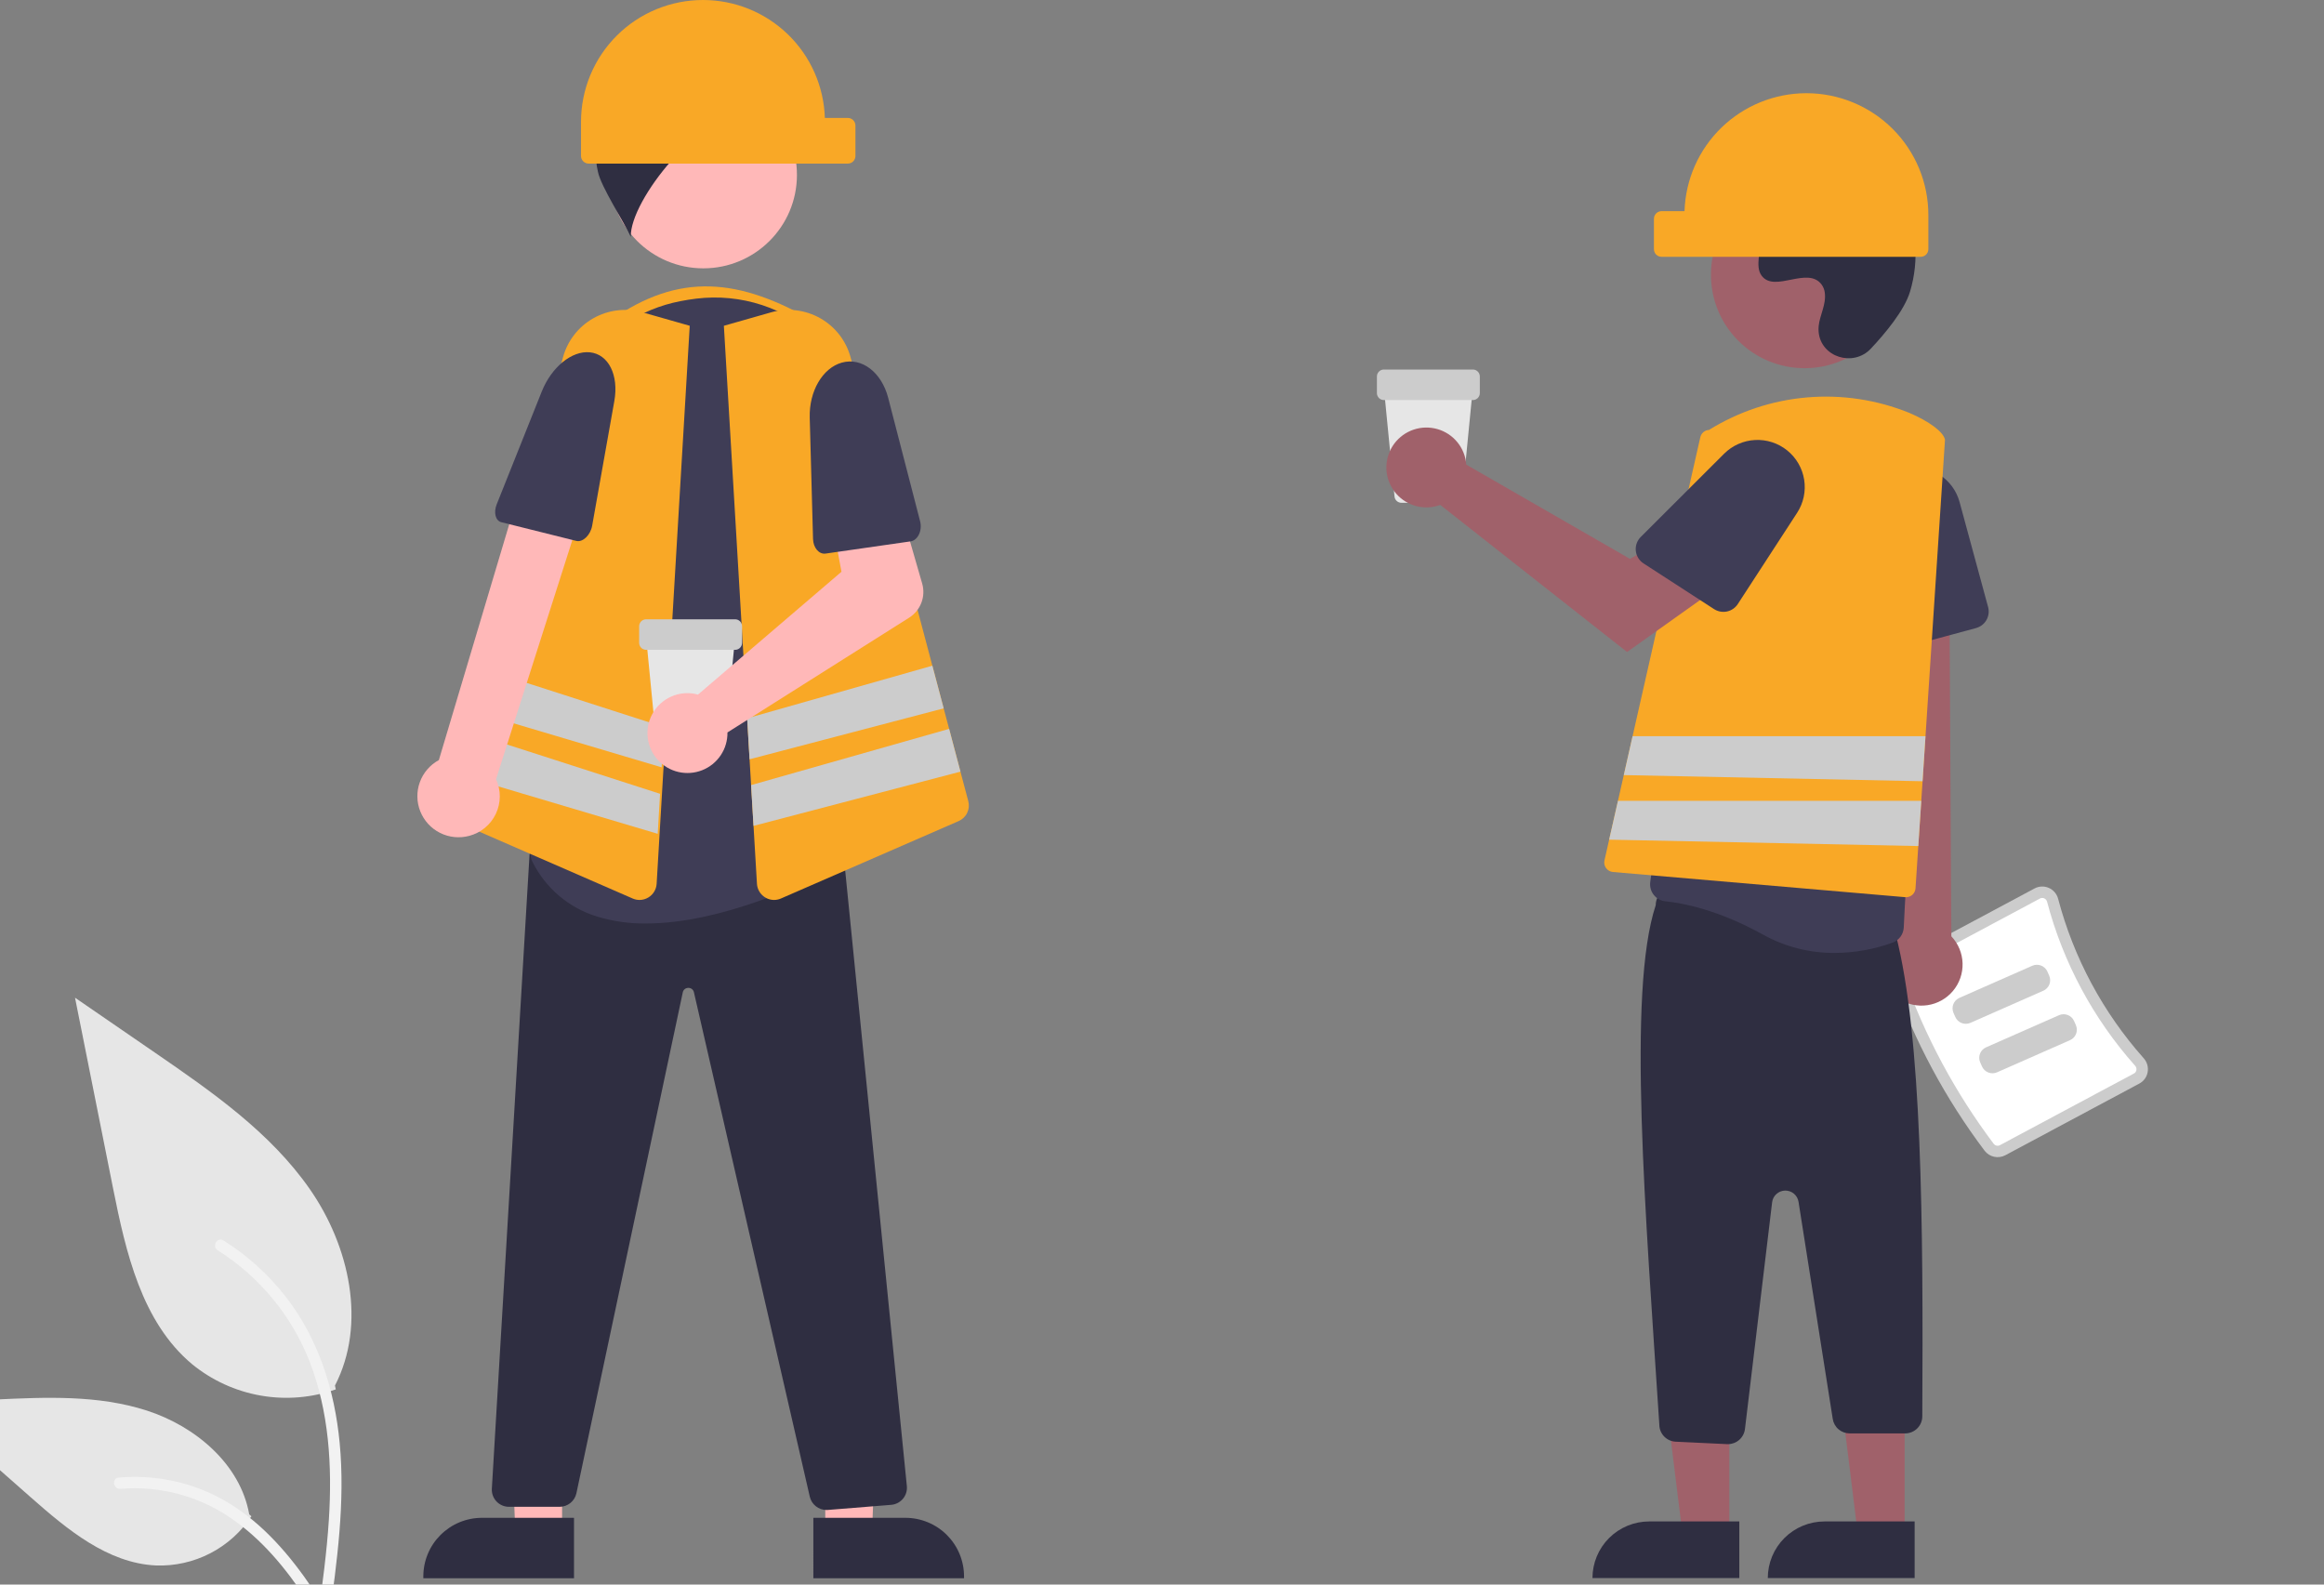 <svg width="396" height="270" viewBox="0 0 396 270" fill="none" xmlns="http://www.w3.org/2000/svg">
<rect x="0" y="0" width="396" height="270" fill="#808080" stroke="none"/>
<g clip-path="url(#clip0_8_2)">
<path d="M247.978 85.671H238.798C238.503 85.672 238.219 85.563 238.001 85.365C237.783 85.168 237.646 84.896 237.619 84.603L235.781 65.803H250.995L249.158 84.603C249.13 84.896 248.994 85.168 248.775 85.365C248.557 85.563 248.273 85.672 247.978 85.671Z" fill="#E6E6E6"/>
<path d="M250.971 68.168H235.805C235.491 68.168 235.19 68.043 234.968 67.821C234.746 67.599 234.621 67.299 234.62 66.985V64.147C234.621 63.833 234.746 63.533 234.968 63.311C235.19 63.089 235.491 62.965 235.805 62.964H250.971C251.285 62.965 251.586 63.089 251.808 63.311C252.03 63.533 252.155 63.833 252.156 64.147V66.985C252.155 67.299 252.03 67.599 251.808 67.821C251.586 68.043 251.285 68.167 250.971 68.168Z" fill="#CCCCCC"/>
<path d="M140.568 65.474H104.199V54.454C115.692 46.471 125.874 47.164 139.269 55.102L140.568 65.474Z" fill="#F9A826"/>
<path d="M95.777 261.221L87.815 261.22L86.625 230.565L95.779 230.566L95.777 261.221Z" fill="#FFB8B8"/>
<path d="M97.808 268.924L72.134 268.923V268.599C72.134 267.289 72.393 265.992 72.895 264.782C73.397 263.572 74.133 262.472 75.061 261.546C75.989 260.62 77.091 259.885 78.303 259.384C79.515 258.883 80.815 258.625 82.127 258.625H82.128L97.808 258.626L97.808 268.924Z" fill="#2F2E41"/>
<path d="M140.624 261.221L148.586 261.22L149.777 230.565L140.623 230.566L140.624 261.221Z" fill="#FFB8B8"/>
<path d="M138.593 258.626L154.273 258.625H154.274C155.586 258.625 156.886 258.883 158.098 259.384C159.311 259.885 160.412 260.62 161.34 261.546C162.268 262.472 163.004 263.572 163.506 264.782C164.008 265.992 164.267 267.289 164.267 268.599V268.923L138.594 268.924L138.593 258.626Z" fill="#2F2E41"/>
<path d="M140.833 257.292C140.169 257.289 139.525 257.062 139.007 256.648C138.488 256.233 138.126 255.655 137.98 255.008L118.245 169.088C118.202 168.87 118.083 168.674 117.909 168.535C117.735 168.396 117.517 168.322 117.294 168.327H117.289C117.065 168.323 116.847 168.398 116.674 168.539C116.5 168.68 116.382 168.878 116.341 169.098L98.218 254.438C98.077 255.091 97.716 255.676 97.196 256.097C96.677 256.517 96.028 256.748 95.359 256.75H86.726C86.328 256.75 85.934 256.669 85.568 256.511C85.202 256.354 84.873 256.123 84.6 255.834C84.326 255.545 84.115 255.203 83.979 254.829C83.843 254.455 83.785 254.058 83.809 253.661L90.239 145.495L92.826 144.731L92.875 144.732L143.7 145.176L154.524 253.222C154.562 253.608 154.523 253.997 154.408 254.367C154.294 254.737 154.107 255.08 153.858 255.377C153.609 255.674 153.303 255.919 152.959 256.096C152.614 256.274 152.238 256.382 151.851 256.413L141.068 257.282C140.989 257.288 140.911 257.292 140.833 257.292Z" fill="#2F2E41"/>
<path d="M119.845 45.723C128.654 45.723 135.796 38.594 135.796 29.801C135.796 21.008 128.654 13.879 119.845 13.879C111.035 13.879 103.894 21.008 103.894 29.801C103.894 38.594 111.035 45.723 119.845 45.723Z" fill="#FFB8B8"/>
<path d="M110.073 157.355C107.275 157.389 104.487 156.998 101.807 156.194C99.423 155.476 97.212 154.279 95.309 152.676C93.406 151.074 91.852 149.099 90.742 146.875C90.39 146.205 90.312 145.426 90.524 144.7C92.283 138.707 100.784 107.554 95.36 82.79C94.595 79.349 94.531 75.79 95.173 72.325C95.815 68.859 97.15 65.559 99.098 62.619C101.001 59.703 103.472 57.199 106.365 55.257C109.258 53.315 112.513 51.974 115.936 51.315L115.937 51.314C116.836 51.139 117.741 50.995 118.625 50.886C122.409 50.421 126.249 50.797 129.871 51.986C133.493 53.176 136.806 55.15 139.575 57.766C142.425 60.435 144.65 63.699 146.088 67.325C147.527 70.952 148.145 74.851 147.898 78.744L143.729 145.517C143.7 146.018 143.542 146.503 143.269 146.923C142.995 147.344 142.617 147.687 142.172 147.918C137.371 150.429 122.948 157.355 110.073 157.355Z" fill="#3F3D56"/>
<path d="M137.865 18.081C136.208 13.924 133.173 10.461 129.266 8.268C125.359 6.076 120.817 5.287 116.399 6.034L121.428 10.091C115.179 10.301 108.602 9.854 104.14 14.226C105.56 14.187 107.422 17.219 108.842 17.18C106.187 17.232 103.779 19.095 102.606 21.474C101.519 23.917 101.265 26.649 101.882 29.251C102.407 31.85 106.408 37.938 107.485 40.362C107.299 34.028 119.791 18.921 125.891 20.498C122.792 21.646 120.103 23.684 118.163 26.355C122.312 24.265 127.006 23.498 131.607 24.159C132.657 24.4 133.741 24.46 134.812 24.338C135.468 24.209 136.08 23.913 136.59 23.48C137.099 23.047 137.489 22.491 137.721 21.865C137.954 21.239 138.022 20.564 137.919 19.904C137.816 19.244 137.545 18.622 137.132 18.097L137.865 18.081Z" fill="#2F2E41"/>
<path d="M108.974 153.345C108.571 153.344 108.173 153.26 107.804 153.098L77.539 139.913C76.896 139.637 76.374 139.14 76.07 138.511C75.765 137.883 75.698 137.166 75.881 136.492L95.916 60.944C96.289 59.538 96.939 58.221 97.827 57.069C98.716 55.917 99.826 54.953 101.093 54.235C102.359 53.516 103.756 53.057 105.203 52.884C106.649 52.711 108.116 52.828 109.516 53.228L117.528 55.51L111.888 150.597C111.859 151.066 111.717 151.521 111.474 151.924C111.232 152.327 110.896 152.666 110.494 152.911C110.037 153.194 109.511 153.344 108.974 153.345Z" fill="#F9A826"/>
<path d="M164.988 136.491L163.656 131.48L161.728 124.194L160.799 120.699L158.87 113.432L144.952 60.943C144.581 59.537 143.932 58.218 143.043 57.066C142.155 55.913 141.045 54.949 139.778 54.231C138.511 53.512 137.113 53.053 135.667 52.881C134.22 52.709 132.753 52.827 131.353 53.229L123.345 55.511L127.313 122.391L127.722 129.373L127.982 133.775V133.781L128.397 140.724L128.982 150.597C129.03 151.338 129.357 152.034 129.898 152.544C130.439 153.054 131.154 153.341 131.898 153.346C132.301 153.343 132.698 153.26 133.067 153.099L163.332 139.914C163.975 139.639 164.497 139.141 164.801 138.512C165.106 137.883 165.172 137.165 164.988 136.491Z" fill="#F9A826"/>
<path d="M160.799 120.699L127.723 129.373L127.313 122.391L158.87 113.432L160.799 120.699Z" fill="#CCCCCC"/>
<path d="M163.656 131.48L128.397 140.724L127.982 133.781V133.775L161.728 124.193L163.656 131.48Z" fill="#CCCCCC"/>
<path d="M113.149 123.895L112.739 130.747L80.3 121.101L82.202 113.932L113.149 123.895Z" fill="#CCCCCC"/>
<path d="M112.473 135.259L79.37 124.595L77.467 131.785L112.07 142.073L112.473 135.259Z" fill="#CCCCCC"/>
<path d="M79.948 142.425C80.934 142.168 81.853 141.698 82.638 141.048C83.423 140.399 84.056 139.585 84.493 138.665C84.929 137.744 85.157 136.74 85.162 135.722C85.168 134.704 84.949 133.697 84.522 132.772L100.084 84.006L89.049 81.7L74.781 129.511C73.273 130.329 72.117 131.672 71.534 133.284C70.951 134.897 70.981 136.666 71.618 138.258C72.254 139.85 73.454 141.154 74.989 141.922C76.525 142.69 78.289 142.869 79.948 142.425Z" fill="#FFB8B8"/>
<path d="M100.516 60.032C103.685 60.355 105.467 63.911 104.679 68.339L100.899 89.588C100.615 91.181 99.302 92.442 98.21 92.17L85.422 88.979C84.438 88.734 84.076 87.338 84.634 85.942L92.311 66.719C93.978 62.544 97.444 59.72 100.516 60.032Z" fill="#3F3D56"/>
<path d="M119.786 3.65692e-10C125.185 0.001 130.371 2.098 134.247 5.849C138.123 9.6 140.384 14.71 140.552 20.096H144.465C144.81 20.096 145.14 20.233 145.384 20.476C145.627 20.719 145.764 21.049 145.764 21.393V26.579C145.764 26.922 145.627 27.252 145.384 27.495C145.14 27.738 144.81 27.875 144.465 27.875H100.302C99.958 27.875 99.627 27.738 99.384 27.495C99.14 27.252 99.003 26.922 99.003 26.579V20.744C99.003 18.02 99.541 15.323 100.585 12.806C101.63 10.289 103.161 8.002 105.09 6.076C107.02 4.15 109.311 2.622 111.833 1.579C114.354 0.537 117.057 -1.61746e-05 119.786 3.65692e-10Z" fill="#F9A826"/>
<path d="M122.269 128.229H113.089C112.794 128.23 112.51 128.121 112.292 127.923C112.074 127.726 111.937 127.454 111.91 127.161L110.072 108.361H125.286L123.449 127.161C123.421 127.454 123.285 127.726 123.066 127.923C122.848 128.121 122.564 128.23 122.269 128.229Z" fill="#E6E6E6"/>
<path d="M125.262 110.726H110.096C109.782 110.725 109.481 110.601 109.259 110.379C109.037 110.157 108.912 109.857 108.911 109.543V106.705C108.912 106.391 109.037 106.091 109.259 105.869C109.481 105.647 109.782 105.523 110.096 105.522H125.262C125.576 105.523 125.877 105.647 126.099 105.869C126.321 106.091 126.446 106.391 126.447 106.705V109.543C126.446 109.857 126.321 110.157 126.099 110.379C125.877 110.601 125.576 110.725 125.262 110.726Z" fill="#CCCCCC"/>
<path d="M117.876 118.146C118.233 118.187 118.586 118.257 118.932 118.353L143.382 97.425L141.952 89.746L153.281 86.078L157.134 99.427C157.446 100.505 157.398 101.655 156.999 102.704C156.599 103.753 155.87 104.645 154.92 105.245L123.956 124.803C123.978 126.185 123.578 127.541 122.809 128.69C122.04 129.839 120.939 130.727 119.652 131.237C118.365 131.746 116.954 131.852 115.605 131.541C114.256 131.23 113.034 130.517 112.101 129.496C111.168 128.474 110.569 127.194 110.384 125.825C110.198 124.455 110.434 123.062 111.061 121.83C111.688 120.598 112.676 119.585 113.893 118.927C115.11 118.269 116.5 117.997 117.876 118.146V118.146Z" fill="#FFB8B8"/>
<path d="M143.445 61.788C146.83 60.842 150.212 63.413 151.345 67.794L156.783 88.818C157.191 90.394 156.399 92.068 155.163 92.246L140.676 94.326C139.561 94.486 138.579 93.345 138.538 91.842L137.975 71.154C137.853 66.661 140.164 62.705 143.445 61.788Z" fill="#3F3D56"/>
<path d="M338.172 196.079C331.502 187.223 326.229 177.4 322.537 166.952C322.323 166.327 322.338 165.646 322.579 165.031C322.821 164.416 323.273 163.907 323.856 163.594L346.681 151.386C347.05 151.187 347.46 151.075 347.88 151.058C348.299 151.041 348.717 151.12 349.101 151.288C349.492 151.458 349.84 151.715 350.117 152.039C350.394 152.363 350.593 152.745 350.699 153.158C353.356 163.226 358.35 172.529 365.277 180.314C365.562 180.631 365.771 181.008 365.888 181.418C366.004 181.828 366.026 182.259 365.951 182.678C365.879 183.09 365.713 183.481 365.467 183.82C365.22 184.159 364.9 184.438 364.529 184.634L341.704 196.842C341.12 197.153 340.445 197.247 339.798 197.107C339.151 196.967 338.575 196.603 338.172 196.079Z" fill="#CCCCCC"/>
<path d="M339.73 194.911C339.853 195.064 340.025 195.169 340.217 195.209C340.41 195.248 340.61 195.22 340.783 195.128L363.609 182.92C363.72 182.862 363.816 182.78 363.889 182.679C363.963 182.578 364.012 182.461 364.033 182.338C364.056 182.209 364.05 182.075 364.013 181.948C363.976 181.821 363.911 181.704 363.822 181.607C356.69 173.593 351.55 164.016 348.815 153.651C348.783 153.523 348.722 153.404 348.637 153.303C348.551 153.203 348.444 153.123 348.322 153.071C348.208 153.02 348.083 152.996 347.958 153.001C347.833 153.006 347.711 153.04 347.601 153.101L324.776 165.308C324.603 165.402 324.469 165.552 324.395 165.734C324.322 165.916 324.314 166.118 324.374 166.305C328.001 176.566 333.179 186.213 339.73 194.911V194.911Z" fill="white"/>
<path d="M348.18 168.808L335.748 174.286C335.275 174.493 334.739 174.505 334.258 174.319C333.776 174.133 333.388 173.763 333.179 173.292L332.871 172.597C332.663 172.125 332.651 171.59 332.838 171.109C333.025 170.628 333.395 170.241 333.867 170.032L346.299 164.554C346.771 164.347 347.307 164.335 347.789 164.521C348.271 164.707 348.659 165.077 348.868 165.548L349.175 166.244C349.383 166.715 349.395 167.251 349.209 167.731C349.022 168.212 348.652 168.599 348.18 168.808Z" fill="#CCCCCC"/>
<path d="M352.726 177.235L340.294 182.713C339.822 182.921 339.285 182.933 338.804 182.746C338.322 182.56 337.934 182.191 337.725 181.719L337.418 181.024C337.21 180.552 337.197 180.017 337.384 179.536C337.571 179.055 337.941 178.668 338.413 178.459L350.845 172.982C351.318 172.774 351.854 172.762 352.335 172.948C352.817 173.135 353.205 173.504 353.414 173.976L353.721 174.671C353.93 175.143 353.942 175.678 353.755 176.159C353.568 176.639 353.198 177.027 352.726 177.235Z" fill="#CCCCCC"/>
<path d="M323.57 170.213C322.712 169.662 321.986 168.931 321.442 168.069C320.898 167.208 320.55 166.238 320.422 165.228C320.295 164.218 320.39 163.192 320.703 162.223C321.015 161.254 321.537 160.365 322.231 159.619L316.988 85.356L332.09 86.817L332.504 159.543C333.683 160.79 334.363 162.425 334.414 164.138C334.466 165.852 333.886 167.524 332.785 168.839C331.684 170.155 330.137 171.021 328.439 171.274C326.741 171.527 325.008 171.15 323.57 170.213L323.57 170.213Z" fill="#A0616A"/>
<path d="M320.406 110.309C320.053 110.055 319.761 109.725 319.552 109.344C319.343 108.962 319.222 108.539 319.199 108.104L318.093 88.089C317.983 86.106 318.613 84.152 319.861 82.605C321.109 81.058 322.886 80.028 324.851 79.711C326.815 79.395 328.827 79.816 330.499 80.893C332.171 81.97 333.384 83.626 333.904 85.543L338.765 103.438C338.967 104.185 338.864 104.981 338.479 105.652C338.093 106.323 337.457 106.814 336.709 107.017L322.882 110.759C322.462 110.874 322.022 110.893 321.593 110.815C321.165 110.737 320.759 110.564 320.406 110.309Z" fill="#3F3D56"/>
<path d="M294.668 261.513H286.705L282.918 230.858H294.669L294.668 261.513Z" fill="#A0616A"/>
<path d="M281.018 259.242H296.374V268.892H271.35C271.35 267.625 271.6 266.37 272.086 265.199C272.572 264.028 273.284 262.965 274.182 262.068C275.079 261.172 276.145 260.461 277.318 259.976C278.491 259.492 279.748 259.242 281.018 259.242Z" fill="#2F2E41"/>
<path d="M324.542 261.513H316.58L312.792 230.858H324.544L324.542 261.513Z" fill="#A0616A"/>
<path d="M310.893 259.242H326.248V268.892H301.225C301.225 267.625 301.475 266.37 301.96 265.199C302.446 264.028 303.159 262.965 304.056 262.068C304.954 261.172 306.02 260.461 307.193 259.976C308.366 259.492 309.623 259.242 310.893 259.242Z" fill="#2F2E41"/>
<path d="M294.291 246.07L285.526 245.653C284.779 245.617 284.075 245.298 283.557 244.759C283.039 244.221 282.748 243.506 282.743 242.759C280.432 207.158 277.232 168.983 282.131 154.235C282.128 153.815 282.216 153.399 282.389 153.016C282.562 152.633 282.816 152.292 283.134 152.016C283.451 151.74 283.824 151.535 284.228 151.416C284.632 151.298 285.057 151.267 285.473 151.328L320.54 156.409C321.232 156.505 321.867 156.849 322.327 157.375C322.787 157.901 323.041 158.576 323.042 159.274C327.519 176.736 327.722 208.4 327.552 241.301C327.555 241.686 327.482 242.067 327.336 242.424C327.191 242.78 326.976 243.105 326.704 243.378C326.432 243.651 326.109 243.868 325.753 244.016C325.397 244.164 325.015 244.24 324.63 244.24H315.18C314.483 244.243 313.808 243.996 313.278 243.544C312.748 243.091 312.399 242.464 312.293 241.776L306.463 204.782C306.378 204.241 306.099 203.748 305.679 203.396C305.258 203.044 304.724 202.855 304.176 202.865C303.627 202.876 303.1 203.084 302.693 203.451C302.286 203.819 302.026 204.321 301.961 204.865L297.332 243.503C297.245 244.21 296.902 244.862 296.368 245.335C295.834 245.809 295.145 246.071 294.43 246.074C294.384 246.074 294.338 246.072 294.291 246.07Z" fill="#2F2E41"/>
<path d="M300.462 159.278C292.734 154.992 286.695 153.866 283.784 153.576C283.397 153.538 283.022 153.423 282.681 153.237C282.34 153.05 282.041 152.797 281.801 152.491C281.556 152.184 281.376 151.83 281.272 151.451C281.168 151.072 281.142 150.675 281.196 150.286L289.598 88.02C290.082 84.378 291.492 80.919 293.693 77.974C295.894 75.028 298.814 72.694 302.174 71.194C305.427 69.701 309.008 69.064 312.577 69.343C316.146 69.623 319.584 70.809 322.564 72.789C322.852 72.98 323.134 73.175 323.412 73.374C326.843 75.884 329.454 79.352 330.914 83.34C332.375 87.329 332.62 91.66 331.618 95.787C326.466 116.826 324.696 151.318 324.394 158.019C324.37 158.59 324.177 159.142 323.84 159.604C323.503 160.066 323.036 160.418 322.498 160.615C319.328 161.765 315.983 162.36 312.61 162.373C308.362 162.398 304.178 161.333 300.462 159.278Z" fill="#3F3D56"/>
<path d="M307.49 62.739C316.3 62.739 323.441 55.611 323.441 46.817C323.441 38.024 316.3 30.895 307.49 30.895C298.68 30.895 291.539 38.024 291.539 46.817C291.539 55.611 298.68 62.739 307.49 62.739Z" fill="#A0616A"/>
<path d="M318.778 59.414C315.802 62.578 310.276 60.879 309.888 56.557C309.858 56.221 309.86 55.883 309.894 55.548C310.095 53.634 311.203 51.895 310.937 49.874C310.877 49.371 310.69 48.891 310.392 48.481C308.02 45.311 302.454 49.898 300.216 47.029C298.844 45.27 300.457 42.499 299.404 40.533C298.014 37.938 293.897 39.218 291.316 37.797C288.443 36.215 288.615 31.816 290.506 29.141C292.812 25.878 296.855 24.137 300.847 23.886C304.84 23.635 308.805 24.712 312.532 26.162C316.768 27.809 320.967 30.086 323.574 33.803C326.743 38.324 327.048 44.401 325.463 49.687C324.499 52.902 321.208 56.83 318.778 59.414Z" fill="#2F2E41"/>
<path d="M331.41 74.893C331.131 73.584 328.734 71.795 325.305 70.336C319.793 68.108 313.832 67.21 307.907 67.717C301.982 68.224 296.261 70.121 291.209 73.253C290.857 73.272 290.52 73.406 290.251 73.635C289.983 73.863 289.797 74.173 289.722 74.517L278.187 125.438L276.687 132.07L275.694 136.459L274.193 143.071L273.394 146.604C273.343 146.83 273.341 147.064 273.388 147.291C273.435 147.517 273.53 147.732 273.666 147.919C273.803 148.106 273.978 148.262 274.18 148.376C274.381 148.49 274.605 148.56 274.836 148.581L324.643 152.872C324.688 152.872 324.74 152.879 324.785 152.879C325.196 152.876 325.591 152.719 325.89 152.437C326.189 152.156 326.37 151.771 326.396 151.362L326.87 144.16L327.377 136.459L327.598 133.12L328.098 125.438L331.416 74.978V74.932L331.41 74.893Z" fill="#F9A826"/>
<path d="M249.686 78.099C249.766 78.448 249.818 78.804 249.842 79.162L277.741 95.227L284.522 91.33L291.751 100.777L277.244 111.098L245.416 86.034C244.118 86.514 242.704 86.587 241.363 86.245C240.022 85.903 238.817 85.162 237.908 84.12C236.999 83.078 236.43 81.784 236.276 80.411C236.122 79.038 236.39 77.65 237.045 76.433C237.7 75.216 238.711 74.227 239.943 73.597C241.175 72.967 242.57 72.727 243.942 72.908C245.314 73.088 246.599 73.682 247.625 74.609C248.651 75.537 249.37 76.754 249.686 78.099H249.686Z" fill="#A0616A"/>
<path d="M278.737 93.861C278.69 93.429 278.742 92.991 278.887 92.581C279.033 92.171 279.268 91.799 279.577 91.493L293.776 77.316C295.183 75.912 297.061 75.077 299.048 74.973C301.035 74.869 302.99 75.502 304.537 76.752C306.083 78.001 307.111 79.778 307.423 81.74C307.735 83.701 307.308 85.709 306.225 87.375L296.113 102.928C295.69 103.576 295.027 104.031 294.27 104.192C293.512 104.353 292.721 104.207 292.07 103.787L280.053 96.002C279.687 95.766 279.379 95.451 279.151 95.081C278.923 94.71 278.782 94.293 278.737 93.861Z" fill="#3F3D56"/>
<path d="M328.097 125.438L327.597 133.12L276.687 132.07L278.187 125.438H328.097Z" fill="#CCCCCC"/>
<path d="M327.377 136.459L326.87 144.16L274.193 143.071L275.694 136.459H327.377Z" fill="#CCCCCC"/>
<path d="M307.802 15.882C302.404 15.883 297.217 17.981 293.341 21.732C289.465 25.483 287.204 30.592 287.036 35.978H283.123C282.779 35.978 282.448 36.115 282.205 36.358C281.961 36.601 281.824 36.931 281.824 37.275V42.461C281.824 42.805 281.961 43.135 282.205 43.378C282.448 43.621 282.779 43.758 283.123 43.758H327.286C327.63 43.758 327.961 43.621 328.204 43.378C328.448 43.135 328.585 42.805 328.585 42.461V36.627C328.585 33.902 328.047 31.205 327.003 28.688C325.958 26.171 324.428 23.884 322.498 21.958C320.568 20.032 318.277 18.504 315.755 17.461C313.234 16.419 310.532 15.882 307.802 15.882Z" fill="#F9A826"/>
<path d="M57.215 236.742C53.105 238.184 48.692 238.545 44.401 237.791C40.11 237.036 36.086 235.192 32.717 232.434C24.137 225.246 21.446 213.402 19.257 202.436L12.783 170L26.338 179.316C36.086 186.016 46.054 192.931 52.803 202.635C59.553 212.339 62.499 225.587 57.076 236.087" fill="#E6E6E6"/>
<path d="M56.056 276.012C57.428 266.037 58.839 255.934 57.877 245.852C57.022 236.898 54.285 228.153 48.714 220.982C45.756 217.183 42.158 213.928 38.08 211.364C37.016 210.694 36.038 212.376 37.096 213.043C44.153 217.494 49.61 224.067 52.682 231.814C56.076 240.429 56.621 249.82 56.036 258.972C55.682 264.506 54.933 270.004 54.178 275.495C54.118 275.744 54.155 276.005 54.282 276.227C54.408 276.449 54.614 276.615 54.858 276.691C55.107 276.758 55.373 276.725 55.597 276.598C55.821 276.47 55.986 276.26 56.056 276.012Z" fill="#F2F2F2"/>
<path d="M42.842 258.361C41.079 261.036 38.656 263.212 35.806 264.68C32.956 266.148 29.775 266.859 26.57 266.744C18.333 266.354 11.466 260.615 5.284 255.167L-13 239.053L-0.899 238.475C7.804 238.06 16.73 237.672 25.019 240.351C33.308 243.029 40.952 249.476 42.468 258.04" fill="#E6E6E6"/>
<path d="M59.934 281.747C53.33 270.084 45.671 257.122 31.985 252.979C28.179 251.831 24.189 251.42 20.229 251.767C18.981 251.875 19.293 253.795 20.538 253.688C27.176 253.138 33.802 254.887 39.299 258.642C44.588 262.236 48.707 267.233 52.193 272.531C54.328 275.777 56.241 279.16 58.154 282.539C58.765 283.618 60.552 282.839 59.934 281.747Z" fill="#F2F2F2"/>
</g>
<defs>
<clipPath id="clip0_8_2">
<rect width="483" height="270" fill="white" transform="translate(-87)"/>
</clipPath>
</defs>
</svg>
